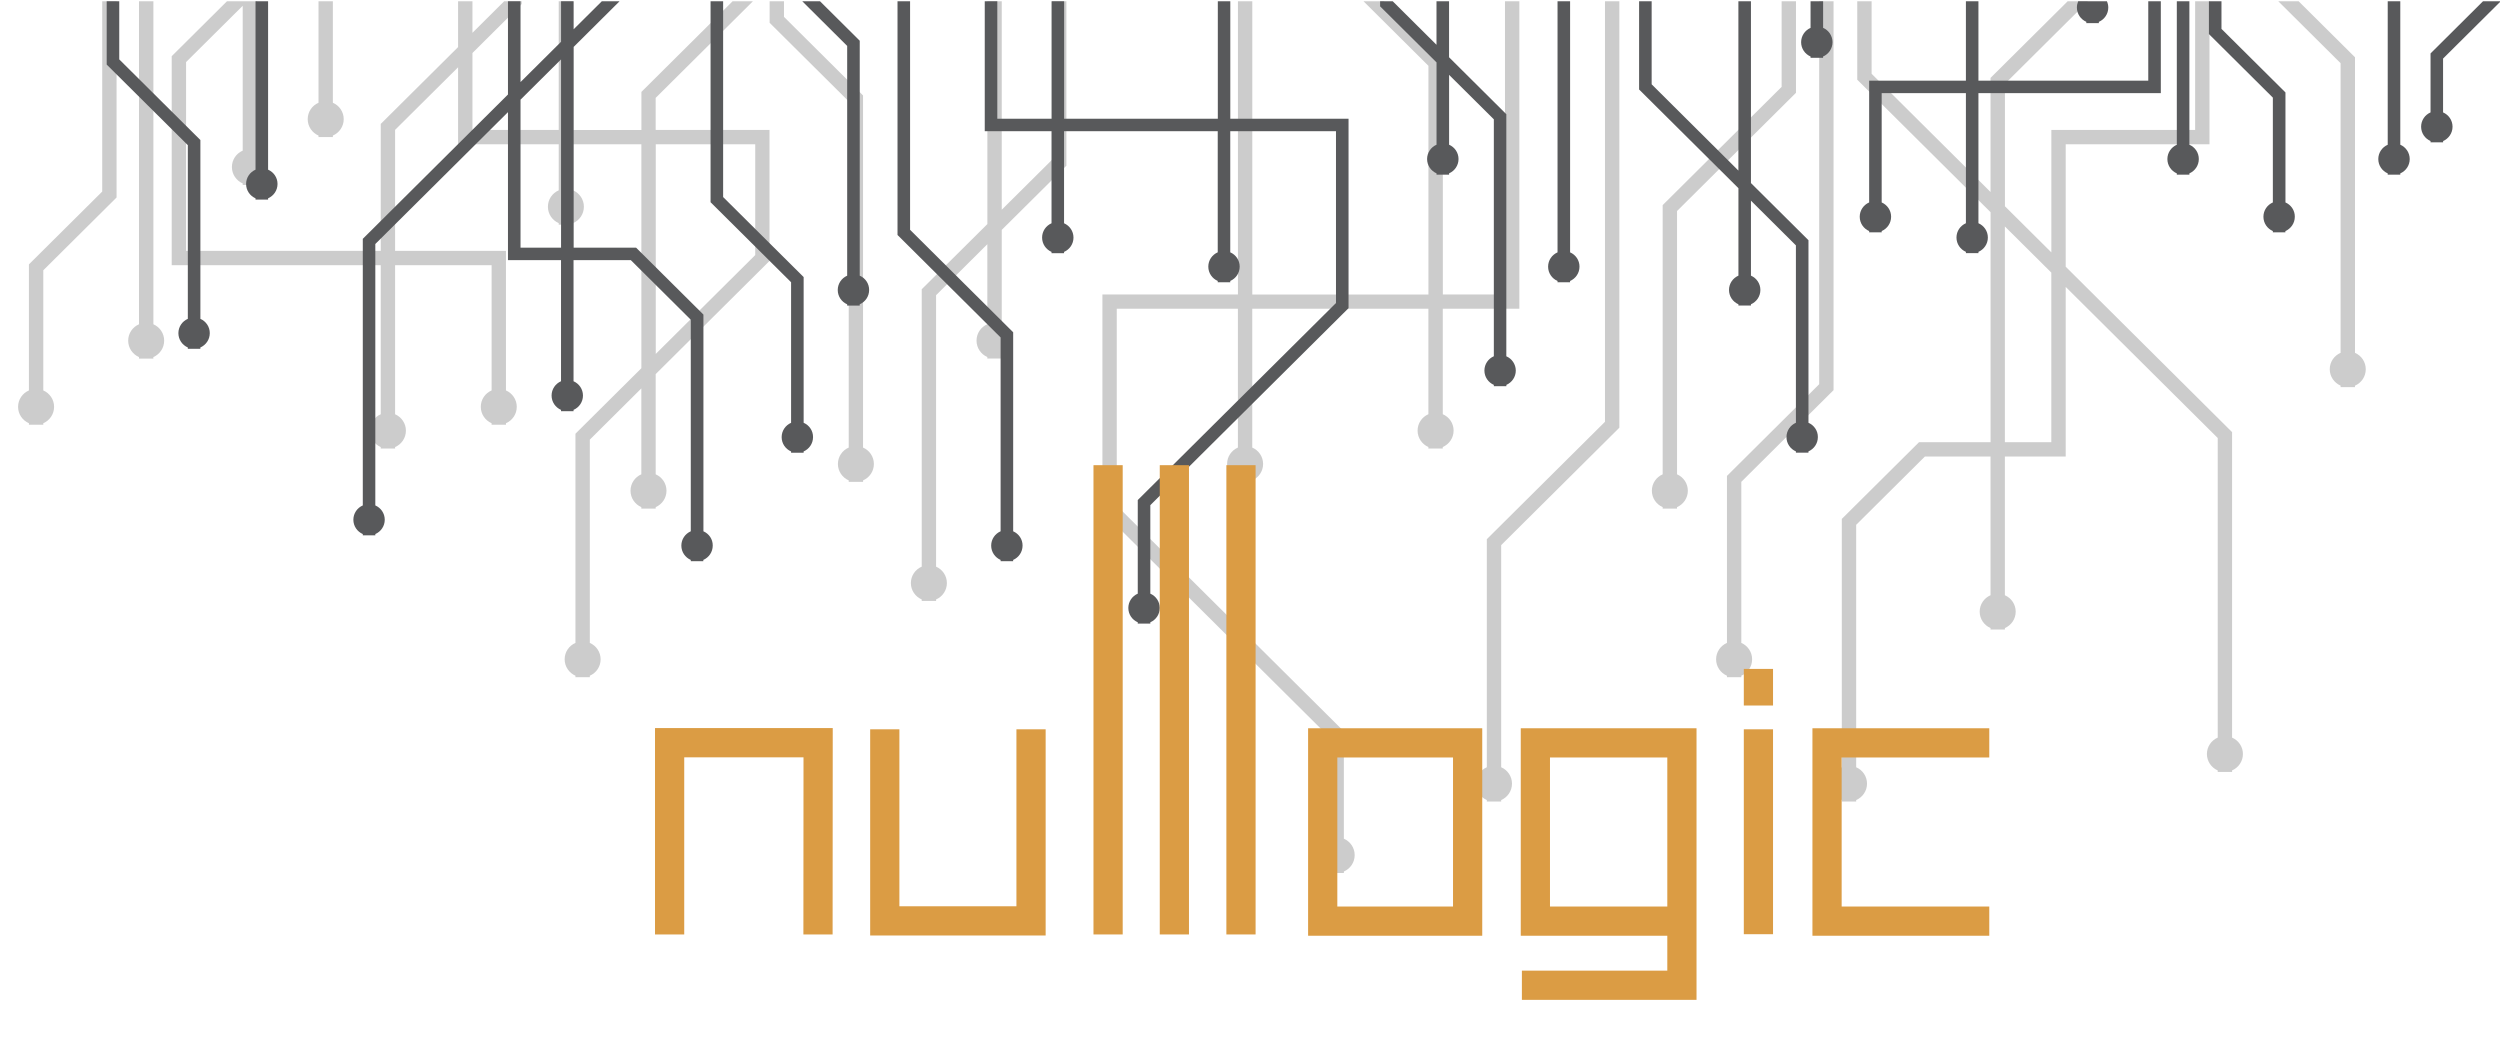 <?xml version="1.0" encoding="utf-8"?>
<!-- Generator: Adobe Illustrator 26.0.2, SVG Export Plug-In . SVG Version: 6.00 Build 0)  -->
<svg version="1.1" id="Layer_1" xmlns="http://www.w3.org/2000/svg" xmlns:xlink="http://www.w3.org/1999/xlink" x="0px" y="0px"
	 viewBox="0 0 598.96 252.04" style="enable-background:new 0 0 598.96 252.04;" xml:space="preserve">
<style type="text/css">
	.st0{fill:#CCCCCC;}
	.st1{fill:#58595B;}
	.st2{fill:none;stroke:#DB9C44;stroke-width:7;stroke-miterlimit:10;}
</style>
<g>
	<g>
		<path class="st0" d="M417.19,154.03v-38.59l22.1-21.97V0.3h-3.44v91.75l-22.1,21.97v40.01c-1.53,0.66-2.6,2.17-2.6,3.93
			s1.07,3.27,2.6,3.93v0.36h1.72l0,0l0,0h1.72v-0.36c1.53-0.66,2.59-2.17,2.59-3.93S418.72,154.69,417.19,154.03z"/>
		<path class="st0" d="M564.22,84.54V13.72L550.71,0.3h-4.87l14.93,14.84v69.39c-1.53,0.66-2.6,2.17-2.6,3.93s1.07,3.27,2.6,3.93
			v0.36h3.44V92.4c1.53-0.66,2.59-2.17,2.59-3.93S565.75,85.2,564.22,84.54z"/>
		<path class="st0" d="M534.77,176.72v-73.19L494.91,63.9V34.56h34.45V0.3h-3.44v30.83h-34.45v29.34l-11.12-11.05V20.08l19.9-19.78
			h-4.87L476.9,18.66V46l-28.49-28.32V0.3h-3.44v18.8l31.94,31.74v55.11h-17.15l-18.49,18.37v59.5c-1.53,0.66-2.59,2.17-2.59,3.93
			s1.07,3.27,2.59,3.93v0.36h1.72l0,0l0,0h1.72v-0.36c1.53-0.66,2.6-2.17,2.6-3.93s-1.07-3.27-2.6-3.93v-58.08l16.47-16.37h15.72
			v33.24c-1.53,0.66-2.6,2.17-2.6,3.93s1.07,3.27,2.6,3.93v0.36h1.72l0,0l0,0h1.72v-0.36c1.53-0.66,2.59-2.17,2.59-3.93
			s-1.07-3.27-2.59-3.93v-33.24h14.57V68.74l36.42,36.2v71.78c-1.53,0.66-2.59,2.17-2.59,3.93s1.07,3.27,2.59,3.93v0.36h1.72l0,0
			l0,0h1.72v-0.36c1.53-0.66,2.6-2.17,2.6-3.93C537.37,178.89,536.3,177.38,534.77,176.72z M491.46,105.95h-11.12V54.26l11.12,11.05
			V105.95z"/>
		<path class="st0" d="M401.79,113.64V50.56l28.5-28.33V0.3h-3.44v20.51l-28.5,28.33v64.5c-1.53,0.66-2.59,2.17-2.59,3.93
			s1.07,3.27,2.59,3.93v0.36h1.72l0,0l0,0h1.72v-0.36c1.53-0.66,2.59-2.17,2.59-3.93S403.32,114.3,401.79,113.64z"/>
		<path class="st0" d="M387.97,102.47V0.3h-3.44v100.75l-28.31,28.13v54.64c-1.53,0.66-2.6,2.17-2.6,3.93s1.07,3.27,2.6,3.93v0.36
			h1.72l0,0l0,0h1.72v-0.36c1.53-0.66,2.59-2.17,2.59-3.93s-1.07-3.27-2.59-3.93V130.6L387.97,102.47z"/>
		<path class="st0" d="M345.67,99.24V73.97h18.34V0.3h-3.44v70.25h-14.89v-56.2L331.54,0.3h-4.87l15.56,15.47v54.79h-42.2V0.3h-3.44
			v70.25h-32.47v52.02l54.41,54.08v24.29c-1.53,0.66-2.59,2.17-2.59,3.93s1.07,3.27,2.59,3.93v0.36h3.44v-0.36
			c1.53-0.66,2.59-2.17,2.59-3.93s-1.07-3.27-2.59-3.93v-25.71l-54.41-54.08V73.97h29.02v33.26c-1.53,0.66-2.59,2.17-2.59,3.93
			s1.07,3.27,2.59,3.93v0.36h1.72l0,0l0,0h1.72v-0.36c1.53-0.66,2.6-2.17,2.6-3.93s-1.07-3.27-2.6-3.93V73.97h42.2v25.27
			c-1.53,0.66-2.59,2.17-2.59,3.93s1.07,3.27,2.59,3.93v0.36h1.72l0,0l0,0h1.72v-0.36c1.53-0.66,2.6-2.17,2.6-3.93
			C348.27,101.41,347.2,99.9,345.67,99.24z"/>
		<path class="st0" d="M76.31,0.3v24.32c-1.53,0.66-2.59,2.17-2.59,3.93s1.07,3.27,2.59,3.93v0.36h1.72l0,0l0,0h1.72v-0.36
			c1.53-0.66,2.6-2.17,2.6-3.93s-1.07-3.27-2.6-3.93V0.3H76.31z"/>
		<path class="st0" d="M206.77,107.23V22.87L187.83,4.04V0.3h-3.44v5.16l18.95,18.83v82.94c-1.53,0.66-2.59,2.17-2.59,3.93
			s1.07,3.27,2.59,3.93v0.36h1.72l0,0l0,0h1.72v-0.36c1.53-0.66,2.59-2.17,2.59-3.93S208.3,107.89,206.77,107.23z"/>
		<path class="st0" d="M157.11,23.43L180.39,0.3h-4.87l-21.85,21.72v9.12H137.3V0.3h-3.44v30.83h-20.67V12.7l11.8-11.73V0.3h-4.2
			l-7.6,7.56V0.3h-3.44v10.98L91.22,29.69V60.1H44.58V14.87L58.15,1.39v34.7c-1.53,0.66-2.59,2.17-2.59,3.93s1.07,3.27,2.59,3.93
			v0.36h1.72l0,0l0,0h1.72v-0.36c1.53-0.66,2.59-2.17,2.59-3.93s-1.07-3.27-2.59-3.93V0.3h-7.21L41.14,13.46v50.07h50.08v35.72
			c-1.53,0.66-2.59,2.17-2.59,3.93s1.07,3.27,2.59,3.93v0.36h1.72l0,0l0,0h1.72v-0.36c1.53-0.66,2.59-2.17,2.59-3.93
			s-1.07-3.27-2.59-3.93V63.53h23.12v30.01c-1.53,0.66-2.59,2.17-2.59,3.93s1.07,3.27,2.59,3.93v0.36h1.72l0,0l0,0h1.72v-0.36
			c1.53-0.66,2.59-2.17,2.59-3.93s-1.07-3.27-2.59-3.93V60.1H94.66V31.11l15.09-14.99v18.44h24.11V45.6
			c-1.53,0.66-2.59,2.17-2.59,3.93c0,1.76,1.07,3.27,2.59,3.93v0.36h1.72l0,0l0,0h1.72v-0.36c1.53-0.66,2.59-2.17,2.59-3.93
			c0-1.76-1.07-3.27-2.59-3.93V34.56h16.36v53.66l-15.79,15.69v50.12c-1.53,0.66-2.59,2.17-2.59,3.93s1.07,3.27,2.59,3.93v0.36h1.72
			l0,0l0,0h1.72v-0.36c1.53-0.66,2.59-2.17,2.59-3.93s-1.07-3.27-2.59-3.93v-48.7l12.34-12.27v20.58c-1.53,0.66-2.59,2.17-2.59,3.93
			s1.07,3.27,2.59,3.93v0.36h1.72l0,0l0,0h1.72v-0.36c1.53-0.66,2.59-2.17,2.59-3.93s-1.07-3.27-2.59-3.93V89.63l27.27-27.11V31.13
			h-27.27v-7.7H157.11z M180.94,34.56v26.55l-23.83,23.68V34.56H180.94z"/>
		<path class="st0" d="M27.93,47.31V0.3h-3.44v45.59L6.93,63.34v30.2c-1.53,0.66-2.6,2.17-2.6,3.93s1.07,3.27,2.6,3.93v0.36h1.72
			l0,0l0,0h1.72v-0.36c1.53-0.66,2.59-2.17,2.59-3.93s-1.07-3.27-2.59-3.93V64.76L27.93,47.31z"/>
		<path class="st0" d="M36.75,77.69V0.3H33.3v77.39c-1.53,0.66-2.59,2.17-2.59,3.93s1.07,3.27,2.59,3.93v0.36h3.44v-0.36
			c1.53-0.66,2.59-2.17,2.59-3.93C39.34,79.86,38.27,78.35,36.75,77.69z"/>
		<path class="st0" d="M255.49,39.7V0.3h-3.44v37.98L240,50.25V0.3h-3.44v53.38L220.83,69.3v66.46c-1.53,0.66-2.6,2.17-2.6,3.93
			s1.07,3.27,2.6,3.93v0.36h1.72l0,0l0,0h1.72v-0.36c1.53-0.66,2.59-2.17,2.59-3.93s-1.07-3.27-2.59-3.93V70.72l12.28-12.21v19.17
			c-1.53,0.66-2.59,2.17-2.59,3.93s1.07,3.27,2.59,3.93v0.36H240v-0.36c1.53-0.66,2.6-2.17,2.6-3.93s-1.07-3.27-2.6-3.93v-22.6
			L255.49,39.7z"/>
	</g>
	<g>
		<path class="st1" d="M205.98,66.05V9.76l-9.52-9.46h-4.25L202.97,11v55.05c-1.33,0.58-2.26,1.89-2.26,3.43s0.93,2.85,2.26,3.43
			v0.31h1.5l0,0l0,0h1.5v-0.31c1.33-0.58,2.26-1.89,2.26-3.43C208.24,67.94,207.31,66.62,205.98,66.05z"/>
		<path class="st1" d="M192.54,101.29V66.38l-19.29-19.17V0.3h-3.01v48.15l19.29,19.17v33.68c-1.33,0.58-2.26,1.89-2.26,3.43
			s0.93,2.85,2.26,3.43v0.31h1.5l0,0l0,0h1.5v-0.31c1.33-0.58,2.26-1.89,2.26-3.43C194.81,103.18,193.87,101.87,192.54,101.29z"/>
		<path class="st1" d="M242.74,127.29V79.61l-24.7-24.55V0.3h-3.01v56l24.7,24.55v46.44c-1.33,0.58-2.26,1.89-2.26,3.43
			s0.93,2.85,2.26,3.43v0.31h1.5l0,0l0,0h1.5v-0.31c1.33-0.58,2.26-1.89,2.26-3.43C245.01,129.19,244.07,127.87,242.74,127.29z"/>
		<path class="st1" d="M294.78,0.3h-3.01v28.15h-36.82V0.3h-3.01v28.15h-13V0.3h-3.01v31.14h16v22.05
			c-1.33,0.58-2.26,1.89-2.26,3.43s0.93,2.85,2.26,3.43v0.31h1.5l0,0l0,0h1.5v-0.31c1.33-0.58,2.26-1.89,2.26-3.43
			s-0.93-2.85-2.26-3.43V31.43h36.82v29.02c-1.33,0.58-2.26,1.89-2.26,3.43c0,1.54,0.93,2.85,2.26,3.43v0.31h1.5l0,0l0,0h1.5v-0.31
			c1.33-0.58,2.26-1.89,2.26-3.43s-0.93-2.85-2.26-3.43V31.43h25.33V72.6l-47.49,47.2v22.43c-1.33,0.58-2.26,1.89-2.26,3.43
			s0.93,2.85,2.26,3.43v0.31h3.01v-0.31c1.33-0.58,2.26-1.89,2.26-3.43s-0.93-2.85-2.26-3.43v-21.2l47.49-47.2V28.45h-28.33V0.3
			H294.78z"/>
		<path class="st1" d="M48.01,76.39V33.55L28.57,14.23V0.3h-3.01v15.17L45,34.78v41.61c-1.33,0.58-2.26,1.89-2.26,3.43
			s0.93,2.85,2.26,3.43v0.31h1.5l0,0l0,0H48v-0.31c1.33-0.58,2.26-1.89,2.26-3.43C50.27,78.29,49.34,76.97,48.01,76.39z"/>
		<path class="st1" d="M168.53,127.29V75.37L152.4,59.34h-14.96v-48.1l11-10.94h-4.25l-6.76,6.72V0.3h-3.01v9.71l-9.71,9.65V0.3
			h-3.01v22.34L86.92,57.22v63.87c-1.33,0.58-2.26,1.89-2.26,3.43s0.93,2.85,2.26,3.43v0.31h1.5l0,0l0,0h1.5v-0.31
			c1.33-0.58,2.26-1.89,2.26-3.43s-0.93-2.85-2.26-3.43V58.46l31.78-31.59v35.46h12.71v29.01c-1.33,0.58-2.26,1.89-2.26,3.43
			s0.93,2.85,2.26,3.43v0.31h1.5l0,0l0,0h1.5V98.2c1.33-0.58,2.26-1.89,2.26-3.43s-0.93-2.85-2.26-3.43V62.32h13.72L165.5,76.6
			v50.69c-1.33,0.58-2.26,1.89-2.26,3.43s0.93,2.85,2.26,3.43v0.31h1.5l0,0l0,0h1.5v-0.31c1.33-0.58,2.26-1.89,2.26-3.43
			C170.79,129.19,169.86,127.87,168.53,127.29z M134.42,59.34h-9.71V23.88l9.71-9.65V59.34z"/>
		<path class="st1" d="M64.23,40.65V0.3h-3.01v40.35c-1.33,0.58-2.26,1.89-2.26,3.43s0.93,2.85,2.26,3.43v0.31h3.01v-0.31
			c1.33-0.58,2.26-1.89,2.26-3.43C66.5,42.54,65.56,41.23,64.23,40.65z"/>
		<path class="st1" d="M497.59,1.8c0,1.54,0.93,2.85,2.26,3.43v0.31h1.5l0,0l0,0h1.5v-0.3c1.33-0.58,2.26-1.89,2.26-3.43
			c0-0.54-0.12-1.05-0.33-1.51h-6.88C497.71,0.76,497.59,1.27,497.59,1.8z"/>
		<path class="st1" d="M517.7,22.31V0.3h-3.01v19.03H474V0.3h-3v19.03h-23.18V48.5c-1.33,0.58-2.26,1.89-2.26,3.43
			s0.93,2.85,2.26,3.43v0.31h1.5l0,0l0,0h1.5v-0.31c1.33-0.58,2.26-1.89,2.26-3.43s-0.93-2.85-2.26-3.43V22.31H471v31.17
			c-1.33,0.58-2.26,1.89-2.26,3.43s0.93,2.85,2.26,3.43v0.31h1.5l0,0l0,0h1.5v-0.31c1.33-0.58,2.26-1.89,2.26-3.43
			s-0.93-2.85-2.26-3.43V22.31H517.7z"/>
		<path class="st1" d="M433.28,101.29V57.55L419.5,43.86V0.3h-3.01v40.57L395.71,20.2V0.3h-3.01v21.14l23.8,23.65v20.95
			c-1.33,0.58-2.26,1.89-2.26,3.43s0.93,2.85,2.26,3.43v0.31h1.5l0,0l0,0h1.5V72.9c1.33-0.58,2.26-1.89,2.26-3.43
			s-0.93-2.85-2.26-3.43V48.08l10.77,10.71v42.5c-1.33,0.58-2.26,1.89-2.26,3.43s0.93,2.85,2.26,3.43v0.31h1.5l0,0l0,0h1.5v-0.31
			c1.33-0.58,2.26-1.89,2.26-3.43C435.55,103.19,434.61,101.87,433.28,101.29z"/>
		<path class="st1" d="M376.17,60.46V0.3h-3.01v60.16c-1.33,0.58-2.26,1.89-2.26,3.43s0.93,2.85,2.26,3.43v0.31h1.5l0,0l0,0h1.5
			v-0.31c1.33-0.58,2.26-1.89,2.26-3.43C378.43,62.35,377.5,61.03,376.17,60.46z"/>
		<path class="st1" d="M436.79,6.67V0.3h-3.01v6.38c-1.33,0.58-2.26,1.89-2.26,3.43s0.93,2.85,2.26,3.43v0.31h1.5l0,0l0,0h1.5v-0.31
			c1.33-0.58,2.26-1.89,2.26-3.43S438.12,7.25,436.79,6.67z"/>
		<path class="st1" d="M575.07,34.67V0.3h-3.01v34.38c-1.33,0.58-2.26,1.89-2.26,3.43s0.93,2.85,2.26,3.43v0.31h3.01v-0.31
			c1.33-0.58,2.26-1.89,2.26-3.43S576.4,35.25,575.07,34.67z"/>
		<path class="st1" d="M585.32,26.93v-12.9l13.64-13.55V0.3h-4.07l-12.57,12.5v14.13c-1.33,0.58-2.26,1.89-2.26,3.43
			s0.93,2.85,2.26,3.43v0.31h3.01v-0.31c1.33-0.58,2.26-1.89,2.26-3.43S586.65,27.5,585.32,26.93z"/>
		<path class="st1" d="M524.54,34.67V0.3h-3.01v34.38c-1.33,0.58-2.26,1.89-2.26,3.43s0.93,2.85,2.26,3.43v0.31h3.01v-0.31
			c1.33-0.58,2.26-1.89,2.26-3.43C526.81,36.57,525.88,35.25,524.54,34.67z"/>
		<path class="st1" d="M547.56,48.5V22.15L532.23,6.92V0.3h-3.01v7.86l15.32,15.23V48.5c-1.33,0.58-2.26,1.89-2.26,3.43
			s0.93,2.85,2.26,3.43v0.31h1.5l0,0l0,0h1.5v-0.31c1.33-0.58,2.26-1.89,2.26-3.43C549.82,50.4,548.89,49.08,547.56,48.5z"/>
		<path class="st1" d="M360.89,85.36v-58l-13.72-13.64V0.3h-3.01v10.43L333.67,0.3h-3.02v1.22l13.52,13.43v19.72
			c-1.33,0.58-2.26,1.89-2.26,3.43s0.93,2.85,2.26,3.43v0.31h3.01v-0.31c1.33-0.58,2.26-1.89,2.26-3.43s-0.93-2.85-2.26-3.43V17.94
			l10.72,10.65v56.76c-1.33,0.58-2.26,1.89-2.26,3.43s0.93,2.85,2.26,3.43v0.31h1.5l0,0l0,0h1.5v-0.31
			c1.33-0.58,2.26-1.89,2.26-3.43C363.15,87.25,362.22,85.93,360.89,85.36z"/>
	</g>
</g>
<g>
	<polyline class="st2" points="364.62,236.05 402.96,236.05 402.96,177.98 367.85,177.98 367.85,220.69 402.96,220.69 	"/>
	<polyline class="st2" points="195.98,223.88 196.01,177.94 160.43,177.94 160.43,223.88 	"/>
	<polyline class="st2" points="247.02,174.73 247.02,220.63 211.98,220.63 211.98,174.73 	"/>
	<line class="st2" x1="265.48" y1="223.88" x2="265.48" y2="111.45"/>
	<line class="st2" x1="281.36" y1="111.45" x2="281.36" y2="223.88"/>
	<line class="st2" x1="297.32" y1="223.88" x2="297.32" y2="111.45"/>
	<rect x="316.9" y="177.98" class="st2" width="34.72" height="42.71"/>
	<line class="st2" x1="421.29" y1="174.73" x2="421.29" y2="223.82"/>
	<line class="st2" x1="421.29" y1="160.26" x2="421.29" y2="169.03"/>
	<polyline class="st2" points="476.6,220.69 437.73,220.69 437.73,177.98 476.6,177.98 	"/>
</g>
</svg>
